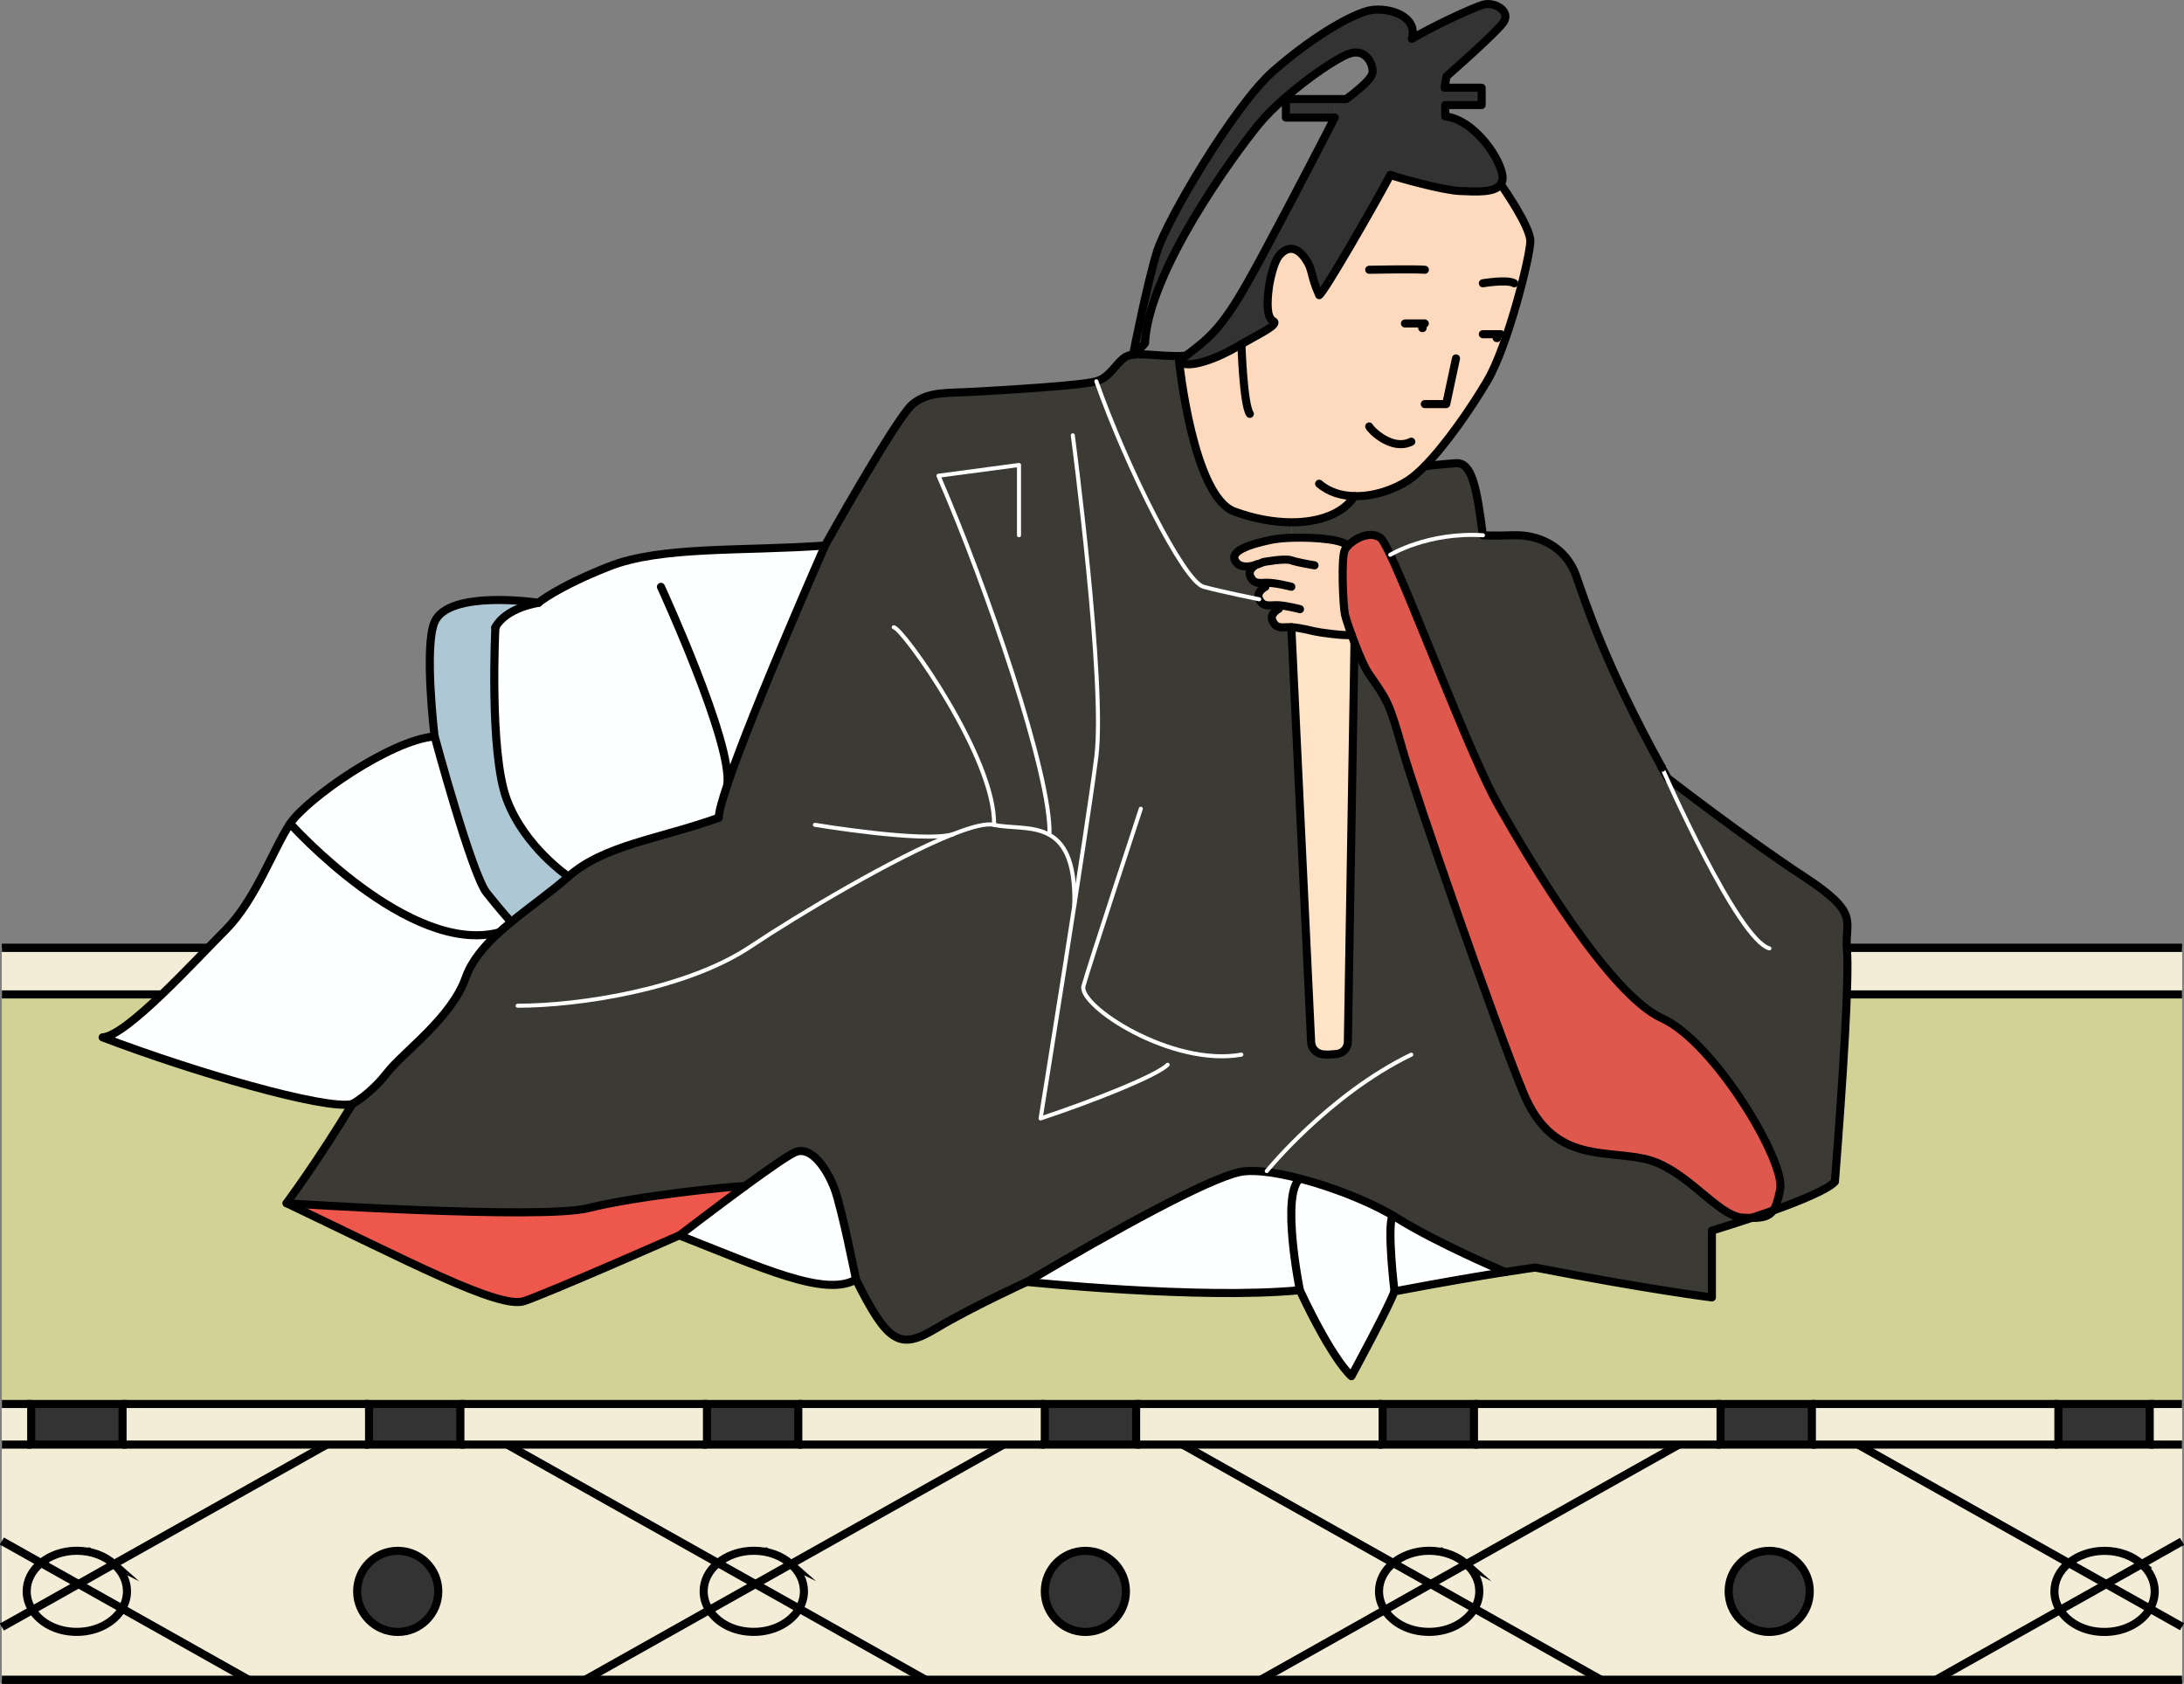 <?xml version="1.0" encoding="UTF-8"?>
<svg xmlns="http://www.w3.org/2000/svg" viewBox="0 0 270.03 208.22">
  <rect x="0" y="0" width="270.03" height="208.22" fill="#808080" stroke="none"/>
  <defs>
    <style>
      .cls-1 {
        stroke-miterlimit: 10;
      }

      .cls-1, .cls-2 {
        stroke: #000;
      }

      .cls-1, .cls-2, .cls-3 {
        fill: none;
      }

      .cls-4, .cls-5, .cls-6, .cls-7, .cls-8, .cls-9, .cls-10, .cls-11, .cls-12, .cls-13, .cls-14 {
        stroke-width: 0px;
      }

      .cls-5 {
        fill: #f3edd7;
      }

      .cls-2, .cls-3 {
        stroke-linecap: round;
        stroke-linejoin: round;
      }

      .cls-6 {
        fill: #adc7d4;
      }

      .cls-7 {
        fill: #333;
      }

      .cls-8 {
        fill: #feffff;
      }

      .cls-9 {
        fill: #3c3a35;
      }

      .cls-10 {
        fill: #d2d296;
      }

      .cls-11 {
        fill: #ffe4c7;
      }

      .cls-12 {
        fill: #de584d;
      }

      .cls-3 {
        stroke: #fff;
        stroke-width: .5px;
      }

      .cls-13 {
        fill: #ee574c;
      }

      .cls-14 {
        fill: #fddabe;
      }
    </style>
  </defs>
  <g id="_畳" data-name="畳">
    <g>
      <g>
        <g>
          <rect class="cls-5" x=".24" y="173.62" width="3.62" height="5.02"/>
          <path class="cls-5" d="m269.78,201.16v6.56h-30.41l15.33-8.62c1.03,1.61,3.1,2.71,5.51,2.71s4.61-1.18,5.61-2.88l3.96,2.23Z"/>
          <path class="cls-5" d="m269.78,190.61v10.55l-3.96-2.23c.38-.65.59-1.38.59-2.14,0-1.3-.62-2.48-1.61-3.37l4.99-2.8Z"/>
          <path class="cls-5" d="m269.78,178.64v11.98l-4.99,2.8c-1.14-1.01-2.77-1.64-4.59-1.64s-3.3.58-4.43,1.51l-26.06-14.65h40.06Z"/>
          <polygon class="cls-5" points="269.78 117.22 269.78 122.97 1.13 122.97 .24 122.97 .24 117.22 269.78 117.22"/>
          <rect class="cls-5" x="265.79" y="173.62" width="3.99" height="5.02"/>
          <path class="cls-5" d="m266.41,196.79c0,.76-.21,1.49-.59,2.14l-5.41-3.04,4.39-2.47c1,.89,1.61,2.07,1.61,3.37Z"/>
          <path class="cls-5" d="m260.41,195.89l5.41,3.04c-1,1.7-3.13,2.88-5.61,2.88s-4.47-1.1-5.51-2.71l5.71-3.21Z"/>
          <rect class="cls-7" x="254.5" y="173.62" width="11.29" height="5.02"/>
          <path class="cls-5" d="m264.8,193.42l-4.39,2.47-4.63-2.6c1.13-.93,2.7-1.51,4.43-1.51,1.82,0,3.45.63,4.59,1.64Z"/>
          <path class="cls-5" d="m260.41,195.89l-5.71,3.21c-.44-.69-.69-1.47-.69-2.31,0-1.37.68-2.6,1.77-3.5l4.63,2.6Z"/>
          <path class="cls-5" d="m229.72,178.64l26.06,14.65c-1.09.9-1.77,2.13-1.77,3.5,0,.83.25,1.62.69,2.31l-15.33,8.62h-41.43l-15.63-8.78c.38-.65.59-1.38.59-2.14,0-1.3-.62-2.48-1.61-3.36l26.3-14.79h22.12Zm-5.96,18.15c0-2.77-2.25-5.01-5.01-5.01s-5.02,2.25-5.02,5.01,2.25,5.02,5.02,5.02,5.01-2.25,5.01-5.02Z"/>
          <polygon class="cls-5" points="254.5 178.64 229.72 178.64 224.02 178.64 224.02 173.62 254.5 173.62 254.5 178.64"/>
          <rect class="cls-7" x="212.73" y="173.62" width="11.29" height="5.02"/>
          <path class="cls-7" d="m218.75,191.78c2.77,0,5.01,2.25,5.01,5.01s-2.25,5.02-5.01,5.02-5.02-2.25-5.02-5.02,2.25-5.01,5.02-5.01Z"/>
          <path class="cls-5" d="m207.59,178.64l-26.3,14.79c-1.14-1.01-2.77-1.65-4.59-1.65s-3.3.58-4.43,1.51l-26.06-14.65h61.38Z"/>
          <polygon class="cls-5" points="182.25 178.64 182.25 173.62 212.73 173.62 212.73 178.64 207.59 178.64 182.25 178.64"/>
          <path class="cls-5" d="m197.94,207.72h-42.08l15.33-8.62c1.03,1.61,3.11,2.71,5.51,2.71s4.61-1.18,5.61-2.88l15.63,8.78Z"/>
          <path class="cls-5" d="m182.9,196.79c0,.76-.21,1.49-.59,2.14l-5.41-3.04,4.39-2.46c1,.88,1.61,2.06,1.61,3.36Z"/>
          <path class="cls-5" d="m176.9,195.89l5.41,3.04c-1,1.7-3.13,2.88-5.61,2.88s-4.47-1.1-5.51-2.71l5.71-3.21Z"/>
          <rect class="cls-7" x="170.95" y="173.62" width="11.29" height="5.02"/>
          <path class="cls-5" d="m176.7,191.78c1.82,0,3.45.63,4.59,1.65l-4.39,2.46-4.63-2.6c1.13-.93,2.7-1.51,4.43-1.51Z"/>
          <path class="cls-5" d="m176.9,195.89l-5.71,3.21c-.44-.69-.69-1.47-.69-2.31,0-1.37.68-2.6,1.77-3.5l4.63,2.6Z"/>
          <path class="cls-5" d="m146.21,178.64l26.06,14.65c-1.09.9-1.77,2.13-1.77,3.5,0,.83.25,1.62.69,2.31l-15.33,8.62h-41.43l-15.63-8.78c.38-.65.59-1.38.59-2.14,0-1.3-.62-2.48-1.61-3.36l26.3-14.79h22.12Zm-7.01,18.15c0-2.77-2.25-5.01-5.01-5.01s-5.02,2.25-5.02,5.01,2.25,5.02,5.02,5.02,5.01-2.25,5.01-5.02Z"/>
          <polygon class="cls-5" points="170.95 178.64 146.21 178.64 140.47 178.64 140.47 173.62 170.95 173.62 170.95 178.64"/>
          <rect class="cls-7" x="129.18" y="173.62" width="11.29" height="5.02"/>
          <path class="cls-7" d="m134.19,191.78c2.77,0,5.01,2.25,5.01,5.01s-2.25,5.02-5.01,5.02-5.02-2.25-5.02-5.02,2.25-5.01,5.02-5.01Z"/>
          <path class="cls-5" d="m124.09,178.64l-26.3,14.79c-1.14-1.01-2.77-1.65-4.59-1.65s-3.3.58-4.43,1.51l-26.06-14.65h61.38Z"/>
          <polygon class="cls-5" points="129.18 178.64 124.09 178.64 98.7 178.64 98.7 173.62 129.18 173.62 129.18 178.64"/>
          <path class="cls-5" d="m114.44,207.72h-42.08l15.33-8.62c1.03,1.61,3.1,2.71,5.51,2.71s4.61-1.18,5.61-2.88l15.63,8.78Z"/>
          <path class="cls-5" d="m99.4,196.79c0,.76-.21,1.49-.59,2.14l-5.41-3.04,4.39-2.46c1,.88,1.61,2.06,1.61,3.36Z"/>
          <path class="cls-5" d="m93.4,195.89l5.41,3.04c-1,1.7-3.13,2.88-5.61,2.88s-4.47-1.1-5.51-2.71l5.71-3.21Z"/>
          <rect class="cls-7" x="87.41" y="173.62" width="11.29" height="5.02"/>
          <path class="cls-5" d="m93.2,191.78c1.82,0,3.45.63,4.59,1.65l-4.39,2.46-4.63-2.6c1.13-.93,2.7-1.51,4.43-1.51Z"/>
          <path class="cls-5" d="m93.4,195.89l-5.71,3.21c-.44-.69-.69-1.47-.69-2.31,0-1.37.68-2.6,1.77-3.5l4.63,2.6Z"/>
          <path class="cls-5" d="m62.71,178.64l26.06,14.65c-1.09.9-1.77,2.13-1.77,3.5,0,.83.25,1.62.69,2.31l-15.33,8.62H30.74l-15.63-8.78c.38-.65.59-1.38.59-2.14,0-1.3-.62-2.48-1.61-3.36l26.3-14.79h22.31Zm-8.52,18.15c0-2.77-2.25-5.01-5.01-5.01s-5.02,2.25-5.02,5.01,2.25,5.02,5.02,5.02,5.01-2.25,5.01-5.02Z"/>
          <polygon class="cls-5" points="87.41 178.64 62.71 178.64 56.93 178.64 56.93 173.62 87.41 173.62 87.41 178.64"/>
          <rect class="cls-7" x="45.63" y="173.62" width="11.29" height="5.02"/>
          <path class="cls-7" d="m49.18,191.78c2.77,0,5.01,2.25,5.01,5.01s-2.25,5.02-5.01,5.02-5.02-2.25-5.02-5.02,2.25-5.01,5.02-5.01Z"/>
          <polygon class="cls-5" points="45.63 178.64 40.4 178.64 15.15 178.64 15.15 173.62 45.63 173.62 45.63 178.64"/>
          <path class="cls-5" d="m30.74,207.72H.24v-6.51l3.76-2.11c1.03,1.61,3.11,2.71,5.51,2.71s4.61-1.18,5.61-2.88l15.63,8.78Z"/>
          <path class="cls-5" d="m15.71,196.79c0,.76-.21,1.49-.59,2.14l-5.41-3.04,4.39-2.46c1,.88,1.61,2.06,1.61,3.36Z"/>
          <rect class="cls-7" x="3.86" y="173.62" width="11.29" height="5.02"/>
          <path class="cls-5" d="m9.71,195.89l5.41,3.04c-1,1.7-3.13,2.88-5.61,2.88s-4.47-1.1-5.51-2.71l5.71-3.21Z"/>
          <path class="cls-5" d="m9.51,191.78c1.82,0,3.45.63,4.59,1.65l-4.39,2.46-4.63-2.6c1.13-.93,2.7-1.51,4.43-1.51Z"/>
          <path class="cls-5" d="m9.71,195.89l-5.71,3.21c-.44-.69-.69-1.47-.69-2.31,0-1.37.68-2.6,1.77-3.5l4.63,2.6Z"/>
          <path class="cls-5" d="m.24,190.57l4.83,2.71c-1.09.9-1.77,2.13-1.77,3.5,0,.83.25,1.62.69,2.31l-3.76,2.11v-10.63Z"/>
          <polygon class="cls-10" points="212.73 173.62 182.25 173.62 170.95 173.62 140.47 173.62 129.18 173.62 98.7 173.62 87.41 173.62 56.93 173.62 45.63 173.62 15.15 173.62 3.86 173.62 .24 173.62 .24 122.97 1.13 122.97 269.78 122.97 269.78 173.62 265.79 173.62 254.5 173.62 224.02 173.62 212.73 173.62"/>
          <path class="cls-5" d="m.24,178.64h40.15l-26.3,14.79c-1.14-1.01-2.77-1.65-4.59-1.65s-3.3.58-4.43,1.51l-4.83-2.71v-11.93Z"/>
        </g>
        <g>
          <polyline class="cls-1" points="269.78 207.72 239.37 207.72 197.94 207.72 155.87 207.72 114.44 207.72 72.36 207.72 30.74 207.72 .24 207.72"/>
          <line class="cls-1" x1=".24" y1="117.22" x2="269.78" y2="117.22"/>
          <line class="cls-1" x1=".24" y1="122.97" x2="269.78" y2="122.97"/>
          <line class="cls-1" x1="265.79" y1="173.62" x2="269.78" y2="173.62"/>
          <line class="cls-1" x1="224.02" y1="173.62" x2="254.5" y2="173.62"/>
          <line class="cls-1" x1="182.25" y1="173.62" x2="212.73" y2="173.62"/>
          <line class="cls-1" x1="140.47" y1="173.62" x2="170.95" y2="173.62"/>
          <line class="cls-1" x1="98.7" y1="173.62" x2="129.18" y2="173.62"/>
          <line class="cls-1" x1="56.93" y1="173.62" x2="87.41" y2="173.62"/>
          <line class="cls-1" x1="15.15" y1="173.62" x2="45.63" y2="173.62"/>
          <line class="cls-1" x1=".24" y1="173.62" x2="3.86" y2="173.62"/>
          <line class="cls-1" x1="265.79" y1="178.64" x2="269.78" y2="178.64"/>
          <polyline class="cls-1" points="224.02 178.64 229.72 178.64 254.5 178.64"/>
          <polyline class="cls-1" points="182.25 178.64 207.59 178.64 212.73 178.64"/>
          <polyline class="cls-1" points="140.47 178.64 146.21 178.64 170.95 178.64"/>
          <polyline class="cls-1" points="98.7 178.64 124.09 178.64 129.18 178.64"/>
          <polyline class="cls-1" points="56.93 178.64 62.71 178.64 87.41 178.64"/>
          <polyline class="cls-1" points="15.15 178.64 40.4 178.64 45.63 178.64"/>
          <line class="cls-1" x1=".24" y1="178.64" x2="3.86" y2="178.64"/>
          <polyline class="cls-1" points="72.36 207.72 87.69 199.1 93.4 195.89 97.79 193.42 124.09 178.64"/>
          <polyline class="cls-1" points="114.44 207.72 98.81 198.93 93.4 195.89 88.77 193.29 62.71 178.64"/>
          <path class="cls-1" d="m139.21,196.79c0,2.78-2.25,5.02-5.01,5.02s-5.02-2.25-5.02-5.02,2.25-5.01,5.02-5.01,5.01,2.25,5.01,5.01Z"/>
          <path class="cls-1" d="m223.76,196.79c0,2.78-2.25,5.02-5.01,5.02s-5.02-2.25-5.02-5.02,2.25-5.01,5.02-5.01,5.01,2.25,5.01,5.01Z"/>
          <path class="cls-1" d="m97.79,193.42c1,.88,1.61,2.06,1.61,3.36,0,.76-.21,1.49-.59,2.14-1,1.7-3.13,2.88-5.61,2.88s-4.47-1.1-5.51-2.71c-.44-.69-.69-1.47-.69-2.31,0-1.37.68-2.6,1.77-3.5,1.13-.93,2.7-1.51,4.43-1.51,1.82,0,3.45.63,4.59,1.65Z"/>
          <polyline class="cls-1" points=".24 201.2 4 199.1 9.71 195.89 14.09 193.42 40.4 178.64"/>
          <polyline class="cls-1" points="30.74 207.72 15.12 198.93 9.71 195.89 5.08 193.29 .24 190.57"/>
          <path class="cls-1" d="m14.09,193.42c1,.88,1.61,2.06,1.61,3.36,0,.76-.21,1.49-.59,2.14-1,1.7-3.13,2.88-5.61,2.88s-4.47-1.1-5.51-2.71c-.44-.69-.69-1.47-.69-2.31,0-1.37.68-2.6,1.77-3.5,1.13-.93,2.7-1.51,4.43-1.51,1.82,0,3.45.63,4.59,1.65Z"/>
          <polyline class="cls-1" points="155.87 207.72 171.2 199.1 176.9 195.89 181.29 193.42 207.59 178.64"/>
          <polyline class="cls-1" points="197.94 207.72 182.32 198.93 176.9 195.89 172.27 193.29 146.21 178.64"/>
          <path class="cls-1" d="m181.29,193.42c1,.88,1.61,2.06,1.61,3.36,0,.76-.21,1.49-.59,2.14-1,1.7-3.13,2.88-5.61,2.88s-4.47-1.1-5.51-2.71c-.44-.69-.69-1.47-.69-2.31,0-1.37.68-2.6,1.77-3.5,1.13-.93,2.7-1.51,4.43-1.51,1.82,0,3.45.63,4.59,1.65Z"/>
          <polyline class="cls-1" points="239.37 207.72 254.7 199.1 260.41 195.89 264.8 193.42 269.78 190.61"/>
          <polyline class="cls-1" points="269.78 201.16 265.82 198.93 260.41 195.89 255.78 193.29 229.72 178.64"/>
          <path class="cls-1" d="m264.8,193.42c1,.89,1.61,2.07,1.61,3.37,0,.76-.21,1.49-.59,2.14-1,1.7-3.13,2.88-5.61,2.88s-4.47-1.1-5.51-2.71c-.44-.69-.69-1.47-.69-2.31,0-1.37.68-2.6,1.77-3.5,1.13-.93,2.7-1.51,4.43-1.51,1.82,0,3.45.63,4.59,1.64Z"/>
          <path class="cls-1" d="m54.19,196.79c0,2.78-2.25,5.02-5.01,5.02s-5.02-2.25-5.02-5.02,2.25-5.01,5.02-5.01,5.01,2.25,5.01,5.01Z"/>
          <rect class="cls-1" x="3.86" y="173.62" width="11.29" height="5.02"/>
          <rect class="cls-1" x="45.63" y="173.62" width="11.29" height="5.02"/>
          <rect class="cls-1" x="87.41" y="173.62" width="11.29" height="5.02"/>
          <rect class="cls-1" x="129.18" y="173.62" width="11.29" height="5.02"/>
          <rect class="cls-1" x="170.95" y="173.62" width="11.29" height="5.02"/>
          <rect class="cls-1" x="212.73" y="173.62" width="11.29" height="5.02"/>
          <rect class="cls-1" x="254.5" y="173.62" width="11.29" height="5.02"/>
        </g>
      </g>
      <g>
        <g>
          <rect class="cls-5" x=".24" y="173.62" width="3.62" height="5.02"/>
          <path class="cls-5" d="m269.78,201.16v6.56h-30.41l15.33-8.62c1.03,1.61,3.1,2.71,5.51,2.71s4.61-1.18,5.61-2.88l3.96,2.23Z"/>
          <path class="cls-5" d="m269.78,190.61v10.55l-3.96-2.23c.38-.65.59-1.38.59-2.14,0-1.3-.62-2.48-1.61-3.37l4.99-2.8Z"/>
          <path class="cls-5" d="m269.78,178.64v11.98l-4.99,2.8c-1.14-1.01-2.77-1.64-4.59-1.64s-3.3.58-4.43,1.51l-26.06-14.65h40.06Z"/>
          <polygon class="cls-5" points="269.78 117.22 269.78 122.97 1.13 122.97 .24 122.97 .24 117.22 269.78 117.22"/>
          <rect class="cls-5" x="265.79" y="173.62" width="3.99" height="5.02"/>
          <path class="cls-5" d="m266.41,196.79c0,.76-.21,1.49-.59,2.14l-5.41-3.04,4.39-2.47c1,.89,1.61,2.07,1.61,3.37Z"/>
          <path class="cls-5" d="m260.41,195.89l5.41,3.04c-1,1.7-3.13,2.88-5.61,2.88s-4.47-1.1-5.51-2.71l5.71-3.21Z"/>
          <rect class="cls-7" x="254.5" y="173.62" width="11.29" height="5.02"/>
          <path class="cls-5" d="m264.8,193.42l-4.39,2.47-4.63-2.6c1.13-.93,2.7-1.51,4.43-1.51,1.82,0,3.45.63,4.59,1.64Z"/>
          <path class="cls-5" d="m260.41,195.89l-5.71,3.21c-.44-.69-.69-1.47-.69-2.31,0-1.37.68-2.6,1.77-3.5l4.63,2.6Z"/>
          <path class="cls-5" d="m229.72,178.64l26.06,14.65c-1.09.9-1.77,2.13-1.77,3.5,0,.83.25,1.62.69,2.31l-15.33,8.62h-41.43l-15.63-8.78c.38-.65.59-1.38.59-2.14,0-1.3-.62-2.48-1.61-3.36l26.3-14.79h22.12Zm-5.96,18.15c0-2.77-2.25-5.01-5.01-5.01s-5.02,2.25-5.02,5.01,2.25,5.02,5.02,5.02,5.01-2.25,5.01-5.02Z"/>
          <polygon class="cls-5" points="254.5 178.64 229.72 178.64 224.02 178.64 224.02 173.62 254.5 173.62 254.5 178.64"/>
          <rect class="cls-7" x="212.73" y="173.62" width="11.29" height="5.02"/>
          <path class="cls-7" d="m218.75,191.78c2.77,0,5.01,2.25,5.01,5.01s-2.25,5.02-5.01,5.02-5.02-2.25-5.02-5.02,2.25-5.01,5.02-5.01Z"/>
          <path class="cls-5" d="m207.59,178.64l-26.3,14.79c-1.14-1.01-2.77-1.65-4.59-1.65s-3.3.58-4.43,1.51l-26.06-14.65h61.38Z"/>
          <polygon class="cls-5" points="182.25 178.64 182.25 173.62 212.73 173.62 212.73 178.64 207.59 178.64 182.25 178.64"/>
          <path class="cls-5" d="m197.94,207.72h-42.08l15.33-8.62c1.03,1.61,3.11,2.71,5.51,2.71s4.61-1.18,5.61-2.88l15.63,8.78Z"/>
          <path class="cls-5" d="m182.9,196.79c0,.76-.21,1.49-.59,2.14l-5.41-3.04,4.39-2.46c1,.88,1.61,2.06,1.61,3.36Z"/>
          <path class="cls-5" d="m176.9,195.89l5.41,3.04c-1,1.7-3.13,2.88-5.61,2.88s-4.47-1.1-5.51-2.71l5.71-3.21Z"/>
          <rect class="cls-7" x="170.95" y="173.62" width="11.29" height="5.02"/>
          <path class="cls-5" d="m176.7,191.78c1.82,0,3.45.63,4.59,1.65l-4.39,2.46-4.63-2.6c1.13-.93,2.7-1.51,4.43-1.51Z"/>
          <path class="cls-5" d="m176.9,195.89l-5.71,3.21c-.44-.69-.69-1.47-.69-2.31,0-1.37.68-2.6,1.77-3.5l4.63,2.6Z"/>
          <path class="cls-5" d="m146.21,178.64l26.06,14.65c-1.09.9-1.77,2.13-1.77,3.5,0,.83.25,1.62.69,2.31l-15.33,8.62h-41.43l-15.63-8.78c.38-.65.59-1.38.59-2.14,0-1.3-.62-2.48-1.61-3.36l26.3-14.79h22.12Zm-7.01,18.15c0-2.77-2.25-5.01-5.01-5.01s-5.02,2.25-5.02,5.01,2.25,5.02,5.02,5.02,5.01-2.25,5.01-5.02Z"/>
          <polygon class="cls-5" points="170.95 178.64 146.21 178.64 140.47 178.64 140.47 173.62 170.95 173.62 170.95 178.64"/>
          <rect class="cls-7" x="129.18" y="173.62" width="11.29" height="5.02"/>
          <path class="cls-7" d="m134.19,191.78c2.77,0,5.01,2.25,5.01,5.01s-2.25,5.02-5.01,5.02-5.02-2.25-5.02-5.02,2.25-5.01,5.02-5.01Z"/>
          <path class="cls-5" d="m124.09,178.64l-26.3,14.79c-1.14-1.01-2.77-1.65-4.59-1.65s-3.3.58-4.43,1.51l-26.06-14.65h61.38Z"/>
          <polygon class="cls-5" points="129.18 178.64 124.09 178.64 98.7 178.64 98.7 173.62 129.18 173.62 129.18 178.64"/>
          <path class="cls-5" d="m114.44,207.72h-42.08l15.33-8.62c1.03,1.61,3.1,2.71,5.51,2.71s4.61-1.18,5.61-2.88l15.63,8.78Z"/>
          <path class="cls-5" d="m99.4,196.79c0,.76-.21,1.49-.59,2.14l-5.41-3.04,4.39-2.46c1,.88,1.61,2.06,1.61,3.36Z"/>
          <path class="cls-5" d="m93.4,195.89l5.41,3.04c-1,1.7-3.13,2.88-5.61,2.88s-4.47-1.1-5.51-2.71l5.71-3.21Z"/>
          <rect class="cls-7" x="87.41" y="173.62" width="11.29" height="5.02"/>
          <path class="cls-5" d="m93.2,191.78c1.82,0,3.45.63,4.59,1.65l-4.39,2.46-4.63-2.6c1.13-.93,2.7-1.51,4.43-1.51Z"/>
          <path class="cls-5" d="m93.4,195.89l-5.71,3.21c-.44-.69-.69-1.47-.69-2.31,0-1.37.68-2.6,1.77-3.5l4.63,2.6Z"/>
          <path class="cls-5" d="m62.71,178.64l26.06,14.65c-1.09.9-1.77,2.13-1.77,3.5,0,.83.25,1.62.69,2.31l-15.33,8.62H30.74l-15.63-8.78c.38-.65.59-1.38.59-2.14,0-1.3-.62-2.48-1.61-3.36l26.3-14.79h22.31Zm-8.52,18.15c0-2.77-2.25-5.01-5.01-5.01s-5.02,2.25-5.02,5.01,2.25,5.02,5.02,5.02,5.01-2.25,5.01-5.02Z"/>
          <polygon class="cls-5" points="87.41 178.64 62.71 178.64 56.93 178.64 56.93 173.62 87.41 173.62 87.41 178.64"/>
          <rect class="cls-7" x="45.63" y="173.62" width="11.29" height="5.02"/>
          <path class="cls-7" d="m49.18,191.78c2.77,0,5.01,2.25,5.01,5.01s-2.25,5.02-5.01,5.02-5.02-2.25-5.02-5.02,2.25-5.01,5.02-5.01Z"/>
          <polygon class="cls-5" points="45.63 178.64 40.4 178.64 15.15 178.64 15.15 173.62 45.63 173.62 45.63 178.64"/>
          <path class="cls-5" d="m30.74,207.72H.24v-6.51l3.76-2.11c1.03,1.61,3.11,2.71,5.51,2.71s4.61-1.18,5.61-2.88l15.63,8.78Z"/>
          <path class="cls-5" d="m15.71,196.79c0,.76-.21,1.49-.59,2.14l-5.41-3.04,4.39-2.46c1,.88,1.61,2.06,1.61,3.36Z"/>
          <rect class="cls-7" x="3.86" y="173.62" width="11.29" height="5.02"/>
          <path class="cls-5" d="m9.71,195.89l5.41,3.04c-1,1.7-3.13,2.88-5.61,2.88s-4.47-1.1-5.51-2.71l5.71-3.21Z"/>
          <path class="cls-5" d="m9.51,191.78c1.82,0,3.45.63,4.59,1.65l-4.39,2.46-4.63-2.6c1.13-.93,2.7-1.51,4.43-1.51Z"/>
          <path class="cls-5" d="m9.71,195.89l-5.71,3.21c-.44-.69-.69-1.47-.69-2.31,0-1.37.68-2.6,1.77-3.5l4.63,2.6Z"/>
          <path class="cls-5" d="m.24,190.57l4.83,2.71c-1.09.9-1.77,2.13-1.77,3.5,0,.83.25,1.62.69,2.31l-3.76,2.11v-10.63Z"/>
          <polygon class="cls-10" points="212.73 173.62 182.25 173.62 170.95 173.62 140.47 173.62 129.18 173.62 98.7 173.62 87.41 173.62 56.93 173.62 45.63 173.62 15.15 173.62 3.86 173.62 .24 173.62 .24 122.97 1.13 122.97 269.78 122.97 269.78 173.62 265.79 173.62 254.5 173.62 224.02 173.62 212.73 173.62"/>
          <path class="cls-5" d="m.24,178.64h40.15l-26.3,14.79c-1.14-1.01-2.77-1.65-4.59-1.65s-3.3.58-4.43,1.51l-4.83-2.71v-11.93Z"/>
        </g>
        <g>
          <polyline class="cls-1" points="269.78 207.72 239.37 207.72 197.94 207.72 155.87 207.72 114.44 207.72 72.36 207.72 30.74 207.72 .24 207.72"/>
          <line class="cls-1" x1=".24" y1="117.22" x2="269.78" y2="117.22"/>
          <line class="cls-1" x1=".24" y1="122.97" x2="269.78" y2="122.97"/>
          <line class="cls-1" x1="265.79" y1="173.62" x2="269.78" y2="173.62"/>
          <line class="cls-1" x1="224.02" y1="173.62" x2="254.5" y2="173.62"/>
          <line class="cls-1" x1="182.25" y1="173.62" x2="212.73" y2="173.62"/>
          <line class="cls-1" x1="140.47" y1="173.62" x2="170.95" y2="173.62"/>
          <line class="cls-1" x1="98.7" y1="173.62" x2="129.18" y2="173.62"/>
          <line class="cls-1" x1="56.93" y1="173.62" x2="87.41" y2="173.62"/>
          <line class="cls-1" x1="15.15" y1="173.62" x2="45.63" y2="173.62"/>
          <line class="cls-1" x1=".24" y1="173.62" x2="3.86" y2="173.62"/>
          <line class="cls-1" x1="265.79" y1="178.64" x2="269.78" y2="178.64"/>
          <polyline class="cls-1" points="224.02 178.64 229.72 178.64 254.5 178.64"/>
          <polyline class="cls-1" points="182.25 178.64 207.59 178.64 212.73 178.64"/>
          <polyline class="cls-1" points="140.47 178.64 146.21 178.64 170.95 178.64"/>
          <polyline class="cls-1" points="98.7 178.64 124.09 178.64 129.18 178.64"/>
          <polyline class="cls-1" points="56.93 178.64 62.71 178.64 87.41 178.64"/>
          <polyline class="cls-1" points="15.15 178.64 40.4 178.64 45.63 178.64"/>
          <line class="cls-1" x1=".24" y1="178.64" x2="3.86" y2="178.64"/>
          <polyline class="cls-1" points="72.36 207.72 87.69 199.1 93.4 195.89 97.79 193.42 124.09 178.64"/>
          <polyline class="cls-1" points="114.44 207.72 98.81 198.93 93.4 195.89 88.77 193.29 62.71 178.64"/>
          <path class="cls-1" d="m139.21,196.79c0,2.78-2.25,5.02-5.01,5.02s-5.02-2.25-5.02-5.02,2.25-5.01,5.02-5.01,5.01,2.25,5.01,5.01Z"/>
          <path class="cls-1" d="m223.76,196.79c0,2.78-2.25,5.02-5.01,5.02s-5.02-2.25-5.02-5.02,2.25-5.01,5.02-5.01,5.01,2.25,5.01,5.01Z"/>
          <path class="cls-1" d="m97.79,193.42c1,.88,1.61,2.06,1.61,3.36,0,.76-.21,1.49-.59,2.14-1,1.7-3.13,2.88-5.61,2.88s-4.47-1.1-5.51-2.71c-.44-.69-.69-1.47-.69-2.31,0-1.37.68-2.6,1.77-3.5,1.13-.93,2.7-1.51,4.43-1.51,1.82,0,3.45.63,4.59,1.65Z"/>
          <polyline class="cls-1" points=".24 201.2 4 199.1 9.71 195.89 14.09 193.42 40.4 178.64"/>
          <polyline class="cls-1" points="30.74 207.72 15.12 198.93 9.71 195.89 5.08 193.29 .24 190.57"/>
          <path class="cls-1" d="m14.09,193.42c1,.88,1.61,2.06,1.61,3.36,0,.76-.21,1.49-.59,2.14-1,1.7-3.13,2.88-5.61,2.88s-4.47-1.1-5.51-2.71c-.44-.69-.69-1.47-.69-2.31,0-1.37.68-2.6,1.77-3.5,1.13-.93,2.7-1.51,4.43-1.51,1.82,0,3.45.63,4.59,1.65Z"/>
          <polyline class="cls-1" points="155.87 207.72 171.2 199.1 176.9 195.89 181.29 193.42 207.59 178.64"/>
          <polyline class="cls-1" points="197.94 207.72 182.32 198.93 176.9 195.89 172.27 193.29 146.21 178.64"/>
          <path class="cls-1" d="m181.29,193.42c1,.88,1.61,2.06,1.61,3.36,0,.76-.21,1.49-.59,2.14-1,1.7-3.13,2.88-5.61,2.88s-4.47-1.1-5.51-2.71c-.44-.69-.69-1.47-.69-2.31,0-1.37.68-2.6,1.77-3.5,1.13-.93,2.7-1.51,4.43-1.51,1.82,0,3.45.63,4.59,1.65Z"/>
          <polyline class="cls-1" points="239.37 207.72 254.7 199.1 260.41 195.89 264.8 193.42 269.78 190.61"/>
          <polyline class="cls-1" points="269.78 201.16 265.82 198.93 260.41 195.89 255.78 193.29 229.72 178.64"/>
          <path class="cls-1" d="m264.8,193.42c1,.89,1.61,2.07,1.61,3.37,0,.76-.21,1.49-.59,2.14-1,1.7-3.13,2.88-5.61,2.88s-4.47-1.1-5.51-2.71c-.44-.69-.69-1.47-.69-2.31,0-1.37.68-2.6,1.77-3.5,1.13-.93,2.7-1.51,4.43-1.51,1.82,0,3.45.63,4.59,1.64Z"/>
          <path class="cls-1" d="m54.19,196.79c0,2.78-2.25,5.02-5.01,5.02s-5.02-2.25-5.02-5.02,2.25-5.01,5.02-5.01,5.01,2.25,5.01,5.01Z"/>
          <rect class="cls-1" x="3.86" y="173.62" width="11.29" height="5.02"/>
          <rect class="cls-1" x="45.63" y="173.62" width="11.29" height="5.02"/>
          <rect class="cls-1" x="87.41" y="173.62" width="11.29" height="5.02"/>
          <rect class="cls-1" x="129.18" y="173.62" width="11.29" height="5.02"/>
          <rect class="cls-1" x="170.95" y="173.62" width="11.29" height="5.02"/>
          <rect class="cls-1" x="212.73" y="173.62" width="11.29" height="5.02"/>
          <rect class="cls-1" x="254.5" y="173.62" width="11.29" height="5.02"/>
        </g>
      </g>
    </g>
  </g>
  <g id="_レイヤー_2" data-name="レイヤー 2">
    <g>
      <g>
        <g>
          <path class="cls-9" d="m205.49,94.93c.23.42.48.87.73,1.31,0,0,9.75,7.53,16.83,12.16,7.09,4.64,5.02,5.41,5.32,8.95.29,3.55-.45,15.51-1.48,28.78-.85.95-4.09,2.3-7.67,3.58.38-.54.63-1.37.88-2.65.67-3.43-8.12-18.19-14.61-21.14-6.5-2.96-16.09-19.04-20.21-26.28-3.46-6.09-10.37-24.7-13.39-31.04,0,0,4.65-2.84,11.46-2.42,0,0,1.03.1,3.88,0s6.31,1.27,7.64,4.99c1.28,3.59,3.53,10.85,10.62,23.74,0,0,0,0,0,.02Z"/>
          <path class="cls-12" d="m205.48,125.92c6.5,2.95,15.28,17.71,14.61,21.14-.24,1.28-.49,2.12-.88,2.65-.87.3-1.75.62-2.64.9-.31,0-.65,0-1.02-.02-3.21-.1-7.09-6.2-12.29-7.3-5.2-1.11-11.4.44-14.94-8.2-3.55-8.64-13.29-36.64-14.95-42.51-1.66-5.87-1.88-5.98-4.09-9.19-.56-.8-1.24-2.4-1.82-3.92-.12-.32-.24-.65-.36-.96-.42-1.15-.73-2.13-.82-2.53-.22-1-.51-7.03,0-8,.07-.13.17-.28.3-.42.83-.93,2.73-1.96,4.06-1.07.24.16.68.92,1.24,2.11,3.02,6.34,9.93,24.95,13.39,31.04,4.12,7.23,13.71,23.32,20.21,26.28Z"/>
          <path class="cls-9" d="m215.56,150.6c.37.02.71.03,1.02.02-1.75.59-3.46,1.13-4.9,1.57v8.26s-7.38-.88-21.84-3.69c0,0-1.23.16-3.71.55-.36-.16-8.43-3.56-13.41-6.69-5.08-3.19-15.51-6.56-19.49-5.67-3.99.88-15.28,7.09-26.26,13.58,0,0-6.81,3.1-11.24,5.76-4.42,2.65-5.91,1.92-9.89-6.05,0,0-1.77-8.85-2.65-11.21-.89-2.37-2.81-5.32-4.78-4.58-.82.3-3.49,2.17-6.3,4.23-1.62,0-13.57,1.23-19.33,2.71s-37.34-.59-37.34-.59c0,0,3.83-5.17,8.12-12.25,0,0,2.21-1.18,4.28-3.84,2.06-2.65,7.97-6.78,9.74-11.8.73-2.06,2.25-3.89,4.12-5.58.48-.43.98-.87,1.5-1.29,2.33-1.93,4.93-3.72,7.08-5.62,4.42-3.93,11.21-4.63,18.59-7.28,0-.67.4-2.12,1.06-4.06v-.03c3.12-9.25,12.08-29.57,12.08-29.57,0,0,8.86-15.87,10.85-17.49,1.99-1.62,4.21-1.33,8.05-1.55,3.84-.22,12.77-.74,14.65-1.27,3.73,10.57,10.81,24.74,13.25,25.41,2.44.66,6.89,1.55,6.89,1.55.34.66.66.82,1.77.74.19-.02.42,0,.66,0l-.02.43s-1.23.62-.75,1.54c.35.66.67.82,1.78.73.16,0,.33,0,.53,0h0s2.45,51.31,2.45,51.31c.03.76.61,1.39,1.36,1.5.5.08,1.22.03,1.85-.04.75-.1,1.31-.72,1.33-1.47l.82-49.38c.58,1.52,1.26,3.12,1.82,3.92,2.21,3.22,2.44,3.32,4.09,9.19,1.67,5.87,11.4,33.87,14.95,42.51,3.54,8.64,9.74,7.09,14.94,8.2,5.2,1.1,9.08,7.2,12.29,7.3Z"/>
          <path class="cls-14" d="m153.49,42.56c2.05-1.18,4.76-2.45,3.95-2.85-.88-.44-.74-2.51-.59-3.83.13-1.17.56-3,1.08-3.93.08-.13.15-.24.23-.34,1.14-1.34,2.32-.98,3.27.42.96,1.4.51,1.8,1.69,4.47.67-.44,6.8-11.11,8.79-14.87,1.03.37,6.5,1.92,8.64,1.99,1.79.06,4.27.28,5.01-.83.19.26,3.66,5.2,3.66,7.03s-2.77,12.95-5.32,17.27c-2,3.4-5.11,7.88-7.74,10.56-.72.73-1.4,1.32-2.01,1.73-1.73,1.14-4.27,2.04-6.69,1.97h0c-1.39,2.16-4.3,3.24-7.77,3.24-2.22,0-4.67-.44-7.09-1.34-5.13-1.9-6.83-18.6-6.83-18.6,1.03,1.18,5.09-.51,7.16-1.77.17-.1.36-.22.55-.32Z"/>
          <path class="cls-8" d="m186.13,157.31c-2.88.45-7.44,1.21-13.71,2.4-.59,1.78-5.31,10.48-5.31,10.48,0,0-2.22-1.77-6.38-10.63-12.44,1.19-33.75-1.03-33.75-1.03,10.98-6.5,22.27-12.7,26.26-13.58,3.98-.88,14.4,2.48,19.49,5.67,4.98,3.12,13.05,6.53,13.41,6.69Z"/>
          <path class="cls-7" d="m183.34.59c1.47-.44,3.55.82,2.51,2.22-1.03,1.4-7.01,6.64-7.01,6.64l-.23,1.4h4.58v2.14h-4.5v1.4c3.76.44,7.09,5.61,7.09,7.61,0,.31-.08.57-.23.78h0c-.75,1.12-3.23.9-5.01.84-2.14-.08-7.61-1.62-8.64-1.99-1.99,3.76-8.13,14.43-8.79,14.87-1.18-2.66-.73-3.06-1.69-4.47-.95-1.4-2.13-1.77-3.27-.42-.08.1-.15.21-.23.34l-1.72-.56c3.78-7.02,8.83-16.84,8.83-16.84v-2.29h1.4s3.1-2.21,3.25-3.24-.82-3.1-2.88-2.37c-1.46.52-4.97,2.87-7.94,5.47-1.25,1.1-2.41,2.24-3.28,3.31-2.95,3.62-13.58,18.08-14.02,27.01-.42.56-1.34,1.3-1.47,1.4.06-.36,1.72-8.72,2.94-12.69,1.26-4.06,9.67-18.23,14.4-22.37,4.73-4.13,9.08-6.64,11.44-7.38s6.56.44,5.68,3.4c2.29-1.4,7.31-3.76,8.78-4.21Z"/>
          <path class="cls-9" d="m183.34,66.19c-6.81-.42-11.46,2.42-11.46,2.42-.56-1.19-1-1.94-1.24-2.11-1.33-.89-3.23.14-4.06,1.07-.23-.82-3.93-1.15-6.88-1.06l-.02-1.92c3.47,0,6.38-1.08,7.77-3.23h0c2.42.06,4.95-.84,6.69-1.98.62-.41,1.29-1,2.01-1.73,0,0,1.86-.23,3.86-.37s2.58,3.1,3.32,8.91Z"/>
          <path class="cls-11" d="m167.11,78.52c.11.31.23.64.36.96l-.82,49.38c-.02.75-.58,1.38-1.33,1.47-.62.08-1.34.12-1.85.04-.75-.11-1.33-.74-1.36-1.5l-2.45-51.3h0c1.14.06,2.72.49,2.72.49.77.18,3.91.61,4.73.46Z"/>
          <path class="cls-14" d="m155.23,69.88c-.77.23-1.81.36-2.36-.31-1.16-1.41,1.8-2.27,4.22-2.79.67-.14,1.6-.23,2.62-.27,2.95-.1,6.64.24,6.88,1.06-.13.15-.23.29-.3.42-.5.96-.21,7,0,8,.09.4.4,1.38.82,2.53-.82.15-3.95-.28-4.73-.46,0,0-1.58-.42-2.72-.49-.2,0-.37,0-.53,0-1.11.09-1.43-.07-1.78-.73-.48-.93.75-1.54.75-1.54l.02-.43c-.24-.02-.47-.03-.66,0-1.11.08-1.43-.08-1.77-.74-.48-.93.75-1.54.75-1.54l-.02-.5h-.03c-1.11.09-1.43-.07-1.78-.73-.37-.72.29-1.25.6-1.46Z"/>
          <rect class="cls-7" x="158.99" y="12.25" width="6.04" height="2.29"/>
          <path class="cls-9" d="m159.69,64.59l.02,1.92c-1.02.03-1.95.13-2.62.27-2.42.52-5.39,1.38-4.22,2.79.55.67,1.59.54,2.36.31-.31.21-.97.74-.6,1.46.35.66.67.82,1.78.73h.03l.02.5s-1.23.62-.75,1.54c0,0-4.46-.89-6.89-1.55-2.44-.67-9.52-14.84-13.25-25.41,1.89-.54,2.63-2.71,3.95-3.17.16-.06.36-.1.59-.13,1.59-.17,4.5.34,6.56.13-.28.21-.57.43-.88.68,0,0,1.7,16.7,6.83,18.6,2.41.89,4.87,1.34,7.09,1.34Z"/>
          <path class="cls-7" d="m156.21,31.38l1.72.56c-.52.93-.95,2.76-1.08,3.93-.15,1.33-.29,3.39.59,3.83.81.41-1.91,1.67-3.95,2.85-.19.1-.37.22-.55.32-2.07,1.26-6.13,2.95-7.16,1.77.3-.24.6-.47.88-.68,2.63-2.01,4.28-3.13,7.61-9.06.58-1.02,1.24-2.23,1.94-3.53Z"/>
          <path class="cls-8" d="m103.2,147.03c.88,2.36,2.65,11.21,2.65,11.21-3.84,2.21-11.66-1.47-21.84-5.46,0,0,4.21-3.23,8.11-6.1,2.82-2.06,5.48-3.93,6.3-4.23,1.97-.74,3.89,2.21,4.78,4.58Z"/>
          <path class="cls-8" d="m89.93,97.03v.03c-.66,1.94-1.06,3.39-1.06,4.06-7.38,2.65-14.17,3.36-18.59,7.28,0,0-5.39-3.63-7.61-9.5-2.21-5.87-1.42-21.33-1.42-21.33,1.33-2.47,5.33-3.03,5.33-3.03,0,0,2.22-1.92,8.71-4.48,6.5-2.57,16.54-1.86,26.72-2.6,0,0-8.96,20.32-12.08,29.57Z"/>
          <path class="cls-13" d="m92.11,146.68c-3.9,2.86-8.11,6.1-8.11,6.1,0,0-16.1,7.09-19.19,8.13-3.1,1.03-14.47-5.02-29.37-12.11,0,0,31.58,2.06,37.34.59s17.71-2.71,19.33-2.71Z"/>
          <path class="cls-6" d="m62.67,98.91c2.21,5.86,7.61,9.5,7.61,9.5-2.14,1.9-4.74,3.69-7.08,5.62,0,0-1.19-1.28-3.04-3.61s-6.43-19.34-6.43-19.34c0,0-1.33-11.07,0-14.15,1.75-4.06,12.84-2.38,12.84-2.38,0,0-4.01.56-5.33,3.03,0,0-.79,15.46,1.42,21.33Z"/>
          <path class="cls-8" d="m63.2,114.02c-.52.42-1.02.86-1.5,1.29-11.15,2.91-25.82-13.46-25.82-13.46,2.06-3.1,12.4-10.33,17.86-10.78,0,0,4.58,17.01,6.43,19.34s3.04,3.61,3.04,3.61Z"/>
          <path class="cls-8" d="m35.88,101.85s14.66,16.37,25.82,13.46c-1.86,1.7-3.39,3.52-4.12,5.58-1.77,5.02-7.67,9.15-9.74,11.8-2.07,2.66-4.28,3.84-4.28,3.84-3.4.74-19.63-3.99-30.86-8.26,2.96-.15,11.52-9.6,15.21-13.29,3.69-3.69,5.91-10.04,7.97-13.14Z"/>
        </g>
        <g>
          <path class="cls-2" d="m185.55,22.79c-.75,1.11-3.23.89-5.01.83-2.14-.08-7.61-1.62-8.64-1.99-1.99,3.76-8.13,14.43-8.79,14.87-1.18-2.66-.73-3.06-1.69-4.47-.95-1.4-2.13-1.77-3.27-.42-.08.1-.15.21-.23.34-.52.93-.95,2.76-1.08,3.93-.15,1.33-.29,3.39.59,3.83.81.41-1.91,1.67-3.95,2.85-.19.1-.37.22-.55.32-2.07,1.26-6.13,2.95-7.16,1.77.3-.24.6-.47.88-.68,2.63-2.01,4.28-3.13,7.61-9.06.58-1.02,1.24-2.23,1.94-3.53,3.78-7.02,8.83-16.84,8.83-16.84h-6.04v-2.29h7.45s3.1-2.21,3.25-3.24-.82-3.1-2.88-2.37c-1.46.52-4.97,2.87-7.94,5.47-1.25,1.1-2.41,2.24-3.28,3.31-2.95,3.62-13.58,18.08-14.02,27.01-.42.56-1.34,1.3-1.47,1.4"/>
          <path class="cls-2" d="m140.1,43.85h0c.06-.36,1.72-8.72,2.94-12.7,1.26-4.06,9.67-18.23,14.4-22.37,4.73-4.13,9.08-6.64,11.44-7.38s6.56.44,5.68,3.4c2.29-1.4,7.31-3.76,8.78-4.21,1.47-.44,3.55.82,2.51,2.22-1.03,1.4-7.01,6.64-7.01,6.64l-.23,1.4h4.58v2.14h-4.5v1.4c3.76.44,7.09,5.61,7.09,7.61,0,.31-.08.57-.23.78"/>
          <path class="cls-2" d="m185.55,22.78h0c.19.27,3.66,5.21,3.66,7.04s-2.77,12.95-5.32,17.27c-2,3.4-5.11,7.88-7.74,10.56-.72.73-1.4,1.32-2.01,1.73-1.73,1.14-4.27,2.04-6.69,1.97-1.59-.03-3.12-.48-4.35-1.53"/>
          <path class="cls-2" d="m169.29,52.74c.11.34,2.77,3.1,5.2,1.88"/>
          <polyline class="cls-2" points="180.02 44.32 178.81 49.97 176.16 49.97"/>
          <line class="cls-2" x1="173.71" y1="40" x2="176.16" y2="40"/>
          <line class="cls-2" x1="183.34" y1="41.33" x2="185.55" y2="41.33"/>
          <path class="cls-2" d="m169.29,33.36s5.67-.11,6.88,0"/>
          <path class="cls-2" d="m183.34,35.03s3.04-.52,3.88,0"/>
          <path class="cls-2" d="m166.59,67.56c-.23-.82-3.93-1.15-6.88-1.06-1.02.03-1.95.13-2.62.27-2.42.52-5.39,1.38-4.22,2.79.55.67,1.59.54,2.36.31.55-.16.95-.36.95-.36,0,0,2.67-.51,3.48-.22s2.87.62,2.87.62"/>
          <path class="cls-2" d="m155.38,69.79s-.06.03-.16.09c-.31.21-.97.74-.6,1.46.35.66.67.82,1.78.73h.03c1.11-.07,3.23.49,3.23.49"/>
          <path class="cls-2" d="m156.45,72.57s-1.23.62-.75,1.54c.34.66.66.82,1.77.74.19-.02.42,0,.66,0,1.14.09,2.6.48,2.6.48"/>
          <path class="cls-2" d="m158.11,75.29s-1.23.62-.75,1.54c.35.66.67.82,1.78.73.16,0,.33,0,.53,0,1.14.07,2.72.49,2.72.49.77.18,3.91.61,4.73.46"/>
          <path class="cls-2" d="m166.59,67.56c.83-.93,2.73-1.96,4.06-1.07.24.16.68.92,1.24,2.11,3.02,6.34,9.93,24.95,13.39,31.04,4.12,7.23,13.71,23.32,20.21,26.28,6.5,2.95,15.28,17.71,14.61,21.14-.24,1.28-.49,2.12-.88,2.65-.52.73-1.28.9-2.64.9-.31,0-.65,0-1.02-.02-3.21-.1-7.09-6.2-12.29-7.3-5.2-1.11-11.4.44-14.94-8.2-3.55-8.64-13.29-36.64-14.95-42.51-1.66-5.87-1.88-5.98-4.09-9.19-.56-.8-1.24-2.4-1.82-3.92-.12-.32-.24-.65-.36-.96-.42-1.15-.73-2.13-.82-2.53-.22-1-.51-7.03,0-8,.07-.13.17-.28.3-.42Z"/>
          <path class="cls-2" d="m159.66,77.57l2.45,51.3c.03.76.61,1.39,1.36,1.5.5.08,1.22.03,1.85-.04.75-.1,1.31-.72,1.33-1.47l.82-49.38"/>
          <path class="cls-2" d="m153.49,42.56s.23,7.41,1.04,8.62"/>
          <path class="cls-2" d="m145.78,44.65s1.7,16.7,6.83,18.6c2.41.89,4.87,1.34,7.09,1.34,3.47,0,6.38-1.08,7.77-3.23"/>
          <path class="cls-2" d="m205.48,94.92c-7.09-12.9-9.34-20.15-10.62-23.74-1.33-3.71-4.8-5.08-7.64-4.99s-3.88,0-3.88,0c-.74-5.81-1.33-9.05-3.32-8.91s-3.86.37-3.86.37"/>
          <path class="cls-2" d="m146.65,43.98c-2.06.21-4.97-.3-6.56-.13-.23.03-.42.07-.59.13-1.33.46-2.06,2.64-3.95,3.17-1.88.53-10.81,1.05-14.65,1.27-3.83.23-6.05-.07-8.05,1.55-1.99,1.62-10.85,17.49-10.85,17.49-10.18.74-20.22.03-26.72,2.6-6.49,2.57-8.71,4.48-8.71,4.48,0,0-11.09-1.68-12.84,2.38-1.33,3.09,0,14.15,0,14.15-5.45.45-15.79,7.68-17.86,10.78s-4.28,9.44-7.97,13.14c-3.69,3.69-12.25,13.14-15.21,13.29,11.22,4.28,27.46,9,30.86,8.26-4.28,7.09-8.12,12.25-8.12,12.25,14.91,7.09,26.28,13.14,29.37,12.11,3.1-1.04,19.19-8.13,19.19-8.13,10.18,3.99,18,7.67,21.84,5.46,3.98,7.97,5.46,8.71,9.89,6.05,4.43-2.65,11.24-5.76,11.24-5.76,0,0,21.32,2.22,33.75,1.03,4.16,8.86,6.38,10.63,6.38,10.63,0,0,4.72-8.71,5.31-10.48,6.27-1.19,10.83-1.95,13.71-2.4,2.48-.39,3.71-.55,3.71-.55,14.47,2.8,21.84,3.69,21.84,3.69v-8.26c1.44-.44,3.15-.98,4.9-1.57.88-.29,1.77-.6,2.64-.9,3.57-1.28,6.82-2.64,7.67-3.58,1.03-13.28,1.78-25.24,1.48-28.78-.29-3.54,1.77-4.31-5.32-8.95-7.09-4.63-16.83-12.16-16.83-12.16-.25-.44-.49-.88-.73-1.31"/>
          <path class="cls-2" d="m89.93,97.06c-.66,1.94-1.06,3.39-1.06,4.06-7.38,2.65-14.17,3.36-18.59,7.28-2.14,1.9-4.74,3.69-7.08,5.62-.52.42-1.02.86-1.5,1.29-1.86,1.7-3.39,3.52-4.12,5.58-1.77,5.02-7.67,9.15-9.74,11.8-2.07,2.66-4.28,3.84-4.28,3.84"/>
          <path class="cls-2" d="m102.01,67.46s-8.96,20.32-12.08,29.57"/>
          <path class="cls-3" d="m132.64,53.83s4.06,30.68,2.91,39.76c-1.14,9.08-6.89,44.72-6.89,44.72,6.64-2.21,14.39-5.31,15.71-6.64"/>
          <path class="cls-3" d="m125.99,66.19v-8.69l-9.96,1.33c5.98,13.73,13.95,37.06,13.73,44.36"/>
          <path class="cls-3" d="m117.83,103.16c2.3-.91,4.1-1.38,5.07-1.16,3.98.88,10.22-1.31,9.93,9.97"/>
          <path class="cls-3" d="m64,124.37c7.53,0,20.81-1.99,28.79-7.31,6.02-4.02,17.85-11.06,24.99-13.88"/>
          <path class="cls-3" d="m100.76,102s13.47,2.24,17.02,1.17c.02,0,.03,0,.04,0"/>
          <path class="cls-3" d="m110.5,77.57c1.11.08,12.63,16.23,12.4,24.43"/>
          <path class="cls-3" d="m135.55,47.15c3.73,10.57,10.81,24.74,13.25,25.41,2.44.66,6.89,1.55,6.89,1.55"/>
          <path class="cls-2" d="m126.97,158.53c10.98-6.5,22.27-12.7,26.26-13.58,3.98-.88,14.4,2.48,19.49,5.67,4.98,3.12,13.05,6.53,13.41,6.69h0"/>
          <path class="cls-3" d="m156.62,144.82s7.67-9.46,17.87-14.4"/>
          <path class="cls-3" d="m205.49,94.93c.28.64,9.36,21.26,13.28,22.35"/>
          <path class="cls-2" d="m205.48,94.92s0,0,0,.02"/>
          <path class="cls-3" d="m141.05,100.01s-6.42,19.49-7.09,21.92c-.66,2.44,10.9,10.03,19.52,8.49"/>
          <path class="cls-3" d="m171.89,68.61s4.65-2.84,11.46-2.42"/>
          <path class="cls-2" d="m81.72,72.57s8.86,19.26,8.21,24.46v.03"/>
          <path class="cls-2" d="m35.88,101.85s14.66,16.37,25.82,13.46"/>
          <path class="cls-2" d="m53.74,91.07s4.58,17.01,6.43,19.34,3.04,3.61,3.04,3.61"/>
          <path class="cls-2" d="m66.58,74.55s-4.01.56-5.33,3.03"/>
          <path class="cls-2" d="m61.25,77.57s-.79,15.46,1.42,21.33c2.21,5.86,7.61,9.5,7.61,9.5"/>
          <path class="cls-2" d="m35.44,148.8s31.58,2.06,37.34.59,17.71-2.71,19.33-2.71"/>
          <path class="cls-2" d="m84,152.78s4.21-3.23,8.11-6.1c2.82-2.06,5.48-3.93,6.3-4.23,1.97-.74,3.89,2.21,4.78,4.58.88,2.36,2.65,11.21,2.65,11.21"/>
        </g>
      </g>
      <path class="cls-1" d="m160.72,159.57s-2.4-11.85,0-13.82"/>
      <path class="cls-1" d="m172.42,159.72s-.95-7.79-.25-9.43"/>
    </g>
    <circle class="cls-4" cx="175.87" cy="40.54" r=".53"/>
    <circle class="cls-4" cx="185.08" cy="41.78" r=".53"/>
  </g>
</svg>